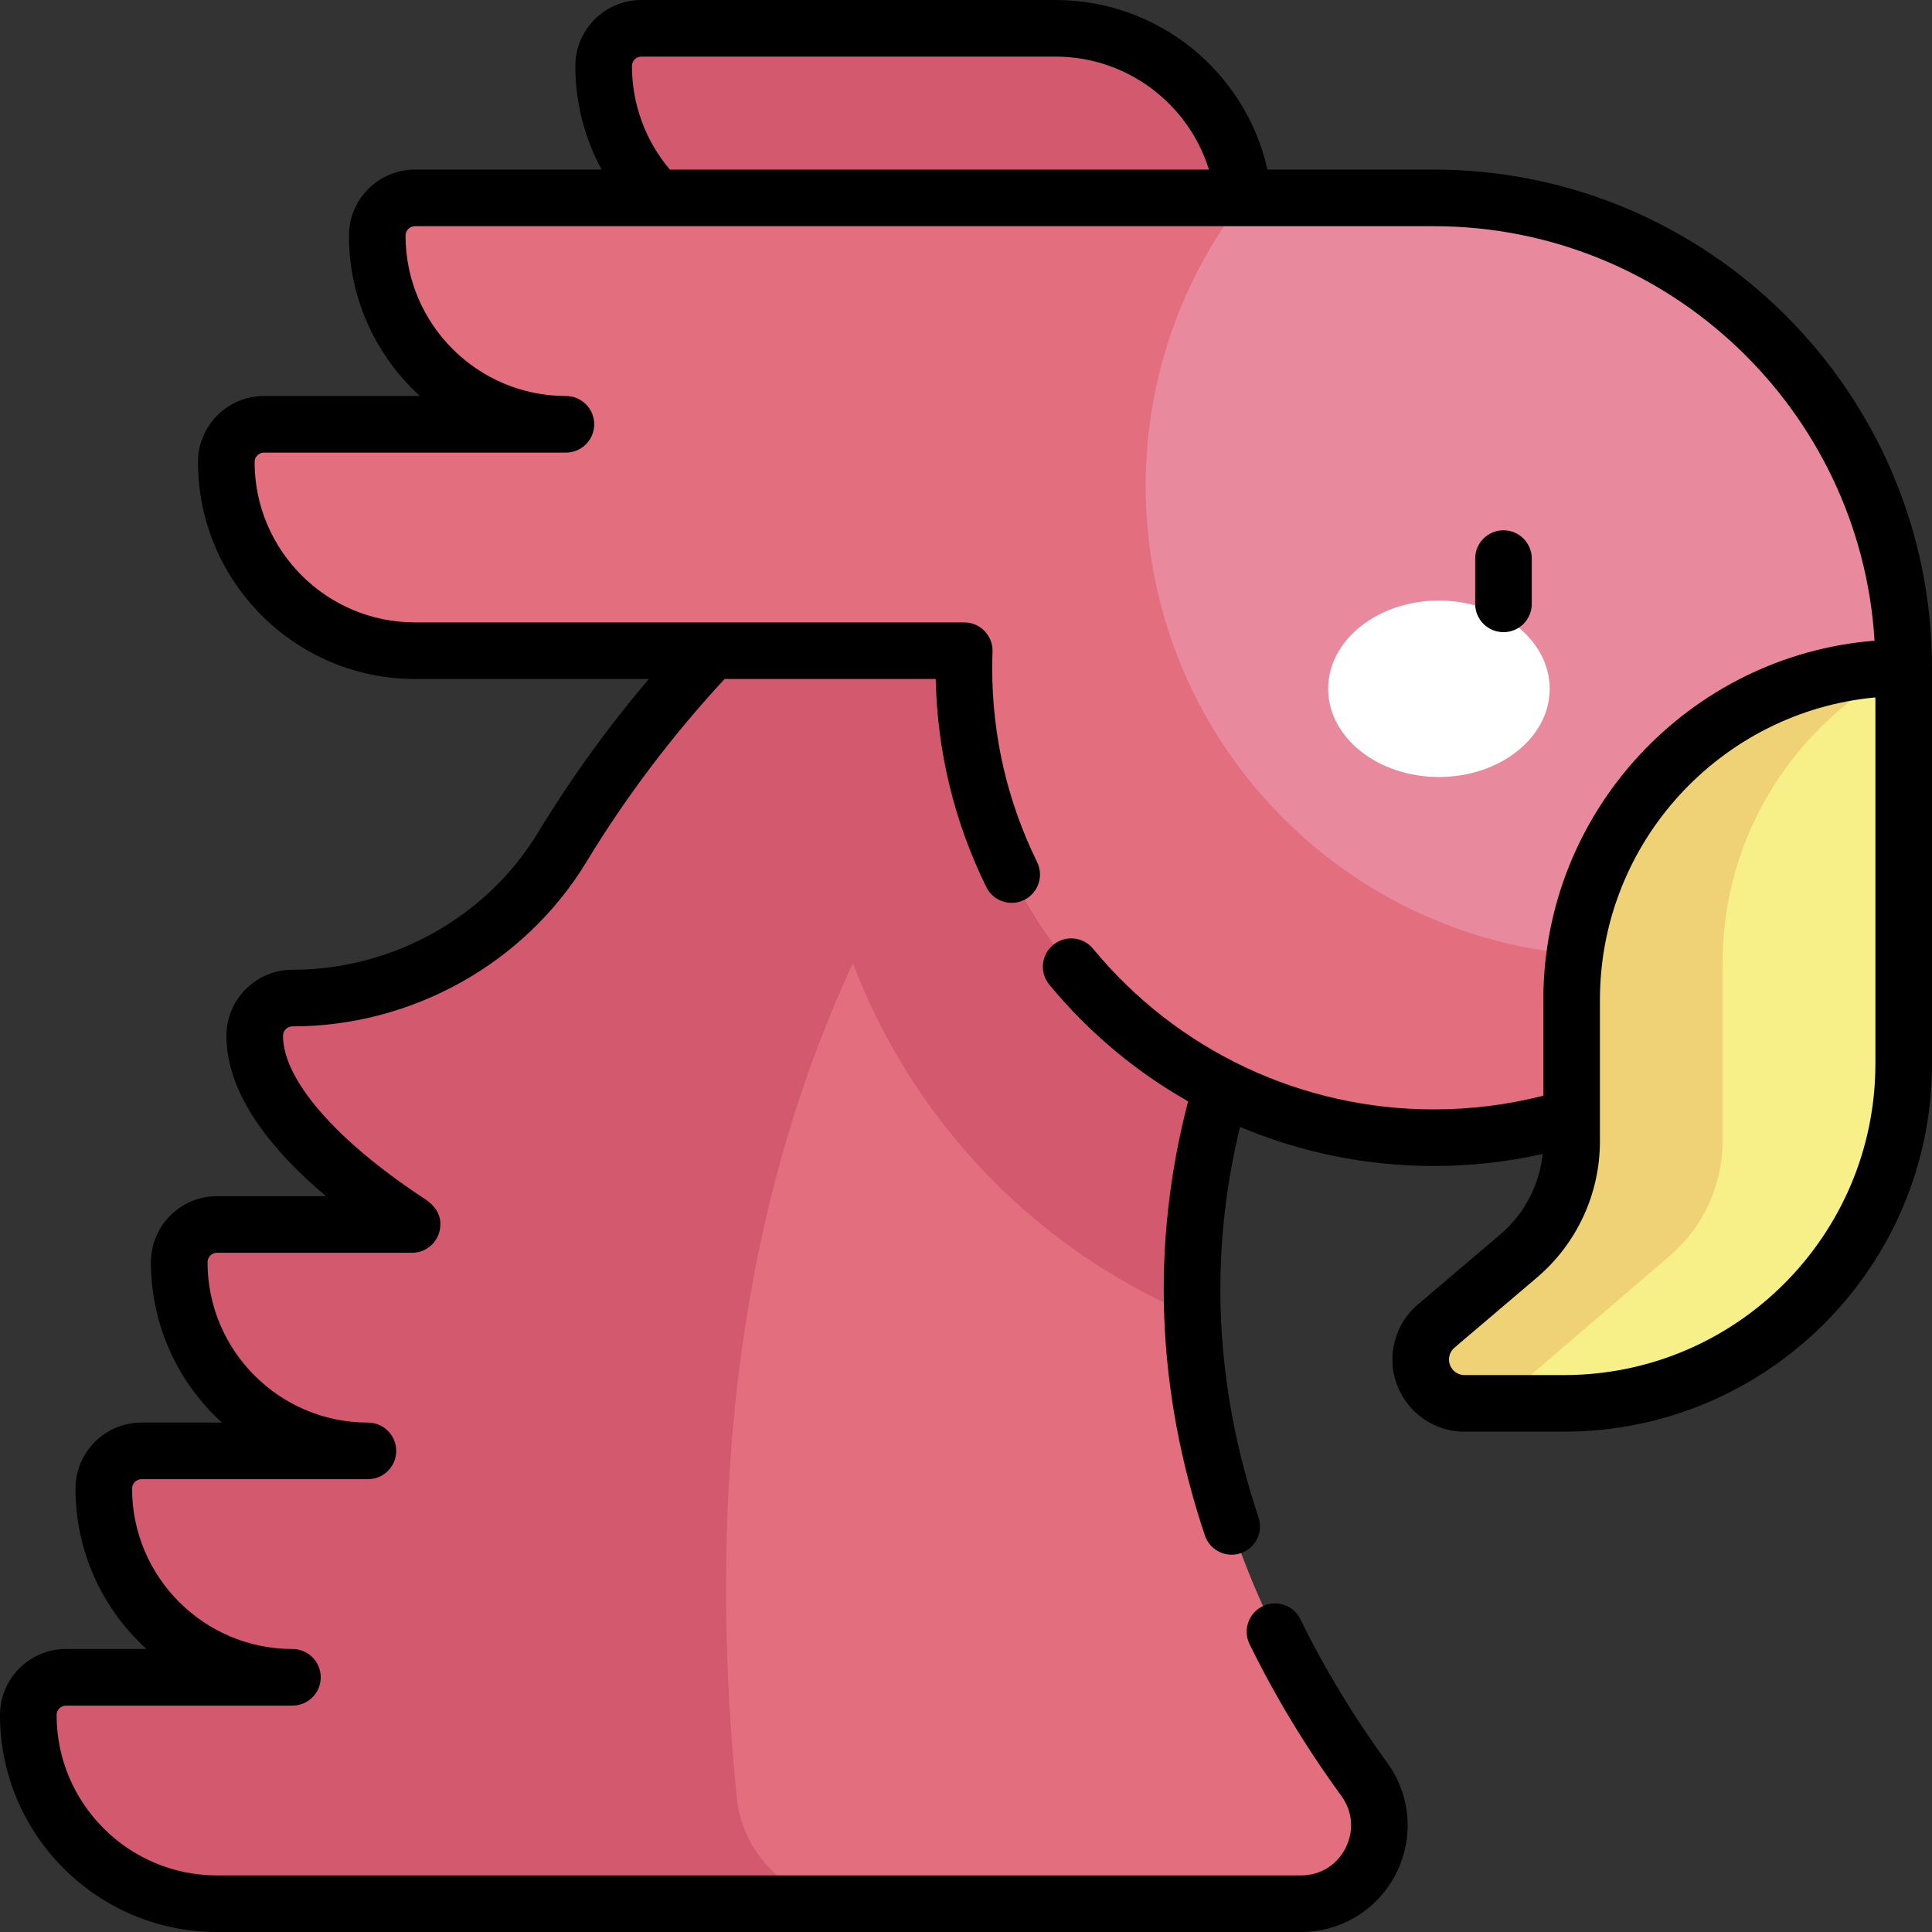 <svg id="Capa_1" enable-background="new 0 0 512 512" height="512" viewBox="0 0 512 512" width="512" xmlns="http://www.w3.org/2000/svg"><rect x="0" y="0" width="512" height="512" fill="#333333" stroke="none"/><g><g><path d="m329.769 67.5h-119.799c-27.614 0-50-22.386-50-50 0-5.523 4.477-10 10-10h109.799c27.614 0 50 22.386 50 50z" fill="#d3596e"/></g><g><path d="m361.536 471.515c-29.214-40.08-65.833-113.227-32.188-200.094l-8.505-184.07c-55.867 20.031-125.64 61.017-171.863 137.197-15.12 24.92-42.333 39.952-71.481 39.952-5.523 0-10 4.477-10 10 0 24.836 41.745 49.776 41.694 50h-51.693c-5.523 0-10 4.477-10 10 0 27.614 22.386 50 50 50h-60c-5.523 0-10 4.477-10 10 0 27.614 22.386 50 50 50h-60c-5.523 0-10 4.477-10 10 0 27.614 22.386 50 50 50h287.265c16.981 0 26.773-19.263 16.771-32.985z" fill="#e26e7e"/></g><g><path d="m329.348 271.42-8.505-184.07c-55.867 20.031-125.64 61.017-171.863 137.197-15.12 24.92-42.333 39.952-71.481 39.952-5.523 0-10 4.477-10 10 0 24.836 41.745 49.776 41.694 50h-51.693c-5.523 0-10 4.477-10 10 0 27.614 22.386 50 50 50h-60c-5.523 0-10 4.477-10 10 0 27.614 22.386 50 50 50h-60c-5.523 0-10 4.477-10 10 0 27.614 22.386 50 50 50h168.734c-16.047 0-29.411-12.203-30.998-28.171-9.193-92.507 4.652-164.844 30.796-221.1 4.272 11.267 9.799 22.091 16.541 32.297 17.855 27.028 43 48.032 72.714 60.739.263.112.511.246.752.388-.895-23.988 2.736-49.931 13.309-77.232z" fill="#d3596e"/></g><g><path d="m379.97 52.442h-270c-5.523 0-10 4.477-10 10 0 27.614 22.386 50 50 50h-80c-5.523 0-10 4.477-10 10 0 27.614 22.386 50 50 50h145.56c-.054 1.504-.091 3.013-.091 4.53 0 68.776 55.754 124.53 124.53 124.53s124.53-55.754 124.53-124.53-55.753-124.53-124.529-124.53z" fill="#e8899e"/></g><g><path d="m428.139 253.333c-68.776 0-124.53-55.754-124.53-124.53 0-28.779 9.767-55.273 26.16-76.361h-219.799c-5.523 0-10 4.477-10 10 0 27.614 22.386 50 50 50h-80c-5.523 0-10 4.477-10 10 0 27.614 22.386 50 50 50h145.56c-.054 1.504-.091 3.013-.091 4.53 0 68.776 55.754 124.53 124.53 124.53 46.766 0 87.503-25.784 108.793-63.906-17.942 10.019-38.613 15.737-60.623 15.737z" fill="#e26e7e"/></g><g><path d="m416.5 264.972v37.437c0 11.735-5.153 22.878-14.094 30.478l-21.81 18.539c-2.598 2.209-4.096 5.447-4.096 8.857 0 6.42 5.204 11.624 11.624 11.624h26.376c49.706 0 90-40.294 90-90v-104.935c-48.601 0-88 39.399-88 88z" fill="#f7ef87"/></g><g><path d="m456.5 302.41v-47.231c0-34.042 19.332-63.566 47.614-78.202-48.423.208-87.614 39.523-87.614 87.995v37.437c0 11.735-5.153 22.878-14.094 30.478l-21.81 18.539c-2.598 2.208-4.096 5.447-4.096 8.857 0 6.42 5.204 11.624 11.624 11.624h8.791l45.491-39.02c8.941-7.6 14.094-18.743 14.094-30.477z" fill="#efd176"/></g><g><g><g><ellipse cx="381.328" cy="182.535" fill="#fff" rx="29.355" ry="23.377"/></g></g><g><path d="m398.437 167.532c-4.143 0-7.5-3.357-7.5-7.5v-12c0-4.143 3.357-7.5 7.5-7.5s7.5 3.357 7.5 7.5v12c0 4.143-3.358 7.5-7.5 7.5z"/></g></g><path d="m379.97 44.942h-44.082c-5.787-25.952-29.059-44.942-56.119-44.942h-109.799c-9.649 0-17.5 7.851-17.5 17.5 0 9.693 2.432 19.091 6.974 27.442h-49.474c-9.649 0-17.5 7.851-17.5 17.5 0 16.82 7.259 31.976 18.81 42.5h-41.31c-9.649 0-17.5 7.851-17.5 17.5 0 31.706 25.794 57.5 57.5 57.5h61.988c-10.855 12.775-20.712 26.414-29.39 40.715-13.601 22.417-38.534 36.343-65.068 36.343-9.649 0-17.5 7.851-17.5 17.5 0 15.641 12.145 30.476 26.397 42.5h-28.897c-9.649 0-17.5 7.851-17.5 17.5 0 16.82 7.259 31.976 18.81 42.5h-21.31c-9.649 0-17.5 7.851-17.5 17.5 0 16.82 7.259 31.976 18.81 42.5h-21.31c-9.649 0-17.5 7.851-17.5 17.5 0 31.706 25.794 57.5 57.5 57.5h287.265c10.692 0 20.344-5.918 25.188-15.445 4.846-9.528 3.943-20.816-2.356-29.458-8.888-12.192-16.615-24.97-22.971-37.975-1.818-3.722-6.308-5.264-10.031-3.445-3.722 1.818-5.264 6.31-3.445 10.031 6.738 13.791 14.923 27.324 24.326 40.225 3.001 4.117 3.415 9.285 1.107 13.823-2.307 4.536-6.726 7.244-11.818 7.244h-287.265c-23.435 0-42.5-19.065-42.5-42.5 0-1.379 1.121-2.5 2.5-2.5h60c4.143 0 7.5-3.357 7.5-7.5s-3.357-7.5-7.5-7.5c-23.435 0-42.5-19.065-42.5-42.5 0-1.379 1.121-2.5 2.5-2.5h60c4.143 0 7.5-3.357 7.5-7.5s-3.357-7.5-7.5-7.5c-23.435 0-42.5-19.065-42.5-42.5 0-1.379 1.121-2.5 2.5-2.5h51.694c3.502 0 6.538-2.424 7.313-5.839 1.156-5.09-2.86-7.732-4.181-8.602-23.372-15.378-37.326-31.475-37.326-43.059 0-1.379 1.121-2.5 2.5-2.5 31.742 0 61.589-16.691 77.893-43.562 10.509-17.318 22.834-33.618 36.629-48.496h55.95c.418 19.31 4.922 37.838 13.403 55.122 1.304 2.656 3.968 4.198 6.739 4.198 1.108 0 2.235-.247 3.298-.769 3.719-1.825 5.254-6.319 3.43-10.037-7.898-16.094-11.902-33.416-11.902-51.484 0-1.265.027-2.619.086-4.263.072-2.034-.685-4.011-2.098-5.476-1.414-1.465-3.362-2.292-5.397-2.292h-145.561c-23.435 0-42.5-19.065-42.5-42.5 0-1.379 1.121-2.5 2.5-2.5h80c4.143 0 7.5-3.357 7.5-7.5s-3.357-7.5-7.5-7.5c-23.435 0-42.5-19.065-42.5-42.5 0-1.379 1.121-2.5 2.5-2.5h270c62.116 0 113.077 48.648 116.803 109.844-49.059 3.948-87.773 45.13-87.773 95.187v25.398c-9.44 2.408-19.186 3.633-29.03 3.633-35.055 0-67.972-15.523-90.31-42.591-2.635-3.196-7.363-3.647-10.558-1.011s-3.647 7.363-1.011 10.558c10.434 12.644 22.919 23.046 36.77 30.905-9.907 37.948-8.42 76.622 4.441 115.026 1.051 3.138 3.974 5.12 7.11 5.12.789 0 1.593-.126 2.383-.391 3.928-1.314 6.045-5.565 4.73-9.493-11.58-34.578-13.223-69.357-4.907-103.49 16.034 6.764 33.442 10.366 51.351 10.366 9.75 0 19.418-1.076 28.848-3.178-.869 8.264-4.866 15.905-11.269 21.348l-21.811 18.539c-4.282 3.641-6.738 8.952-6.738 14.572 0 10.545 8.579 19.124 19.124 19.124h26.377c53.762 0 97.5-43.738 97.5-97.5v-104.934c0-72.802-59.229-132.031-132.03-132.031zm-212.5-27.442c0-1.379 1.121-2.5 2.5-2.5h109.799c18.848 0 35.203 12.461 40.605 29.942h-142.853c-6.492-7.668-10.051-17.341-10.051-27.442zm329.53 264.407c0 45.49-37.01 82.5-82.5 82.5h-26.376c-2.274 0-4.124-1.85-4.124-4.124 0-1.212.529-2.358 1.453-3.143l21.811-18.539c10.635-9.04 16.736-22.232 16.736-36.192v-37.438c0-41.859 32.114-76.359 73-80.152z"/></g></svg>